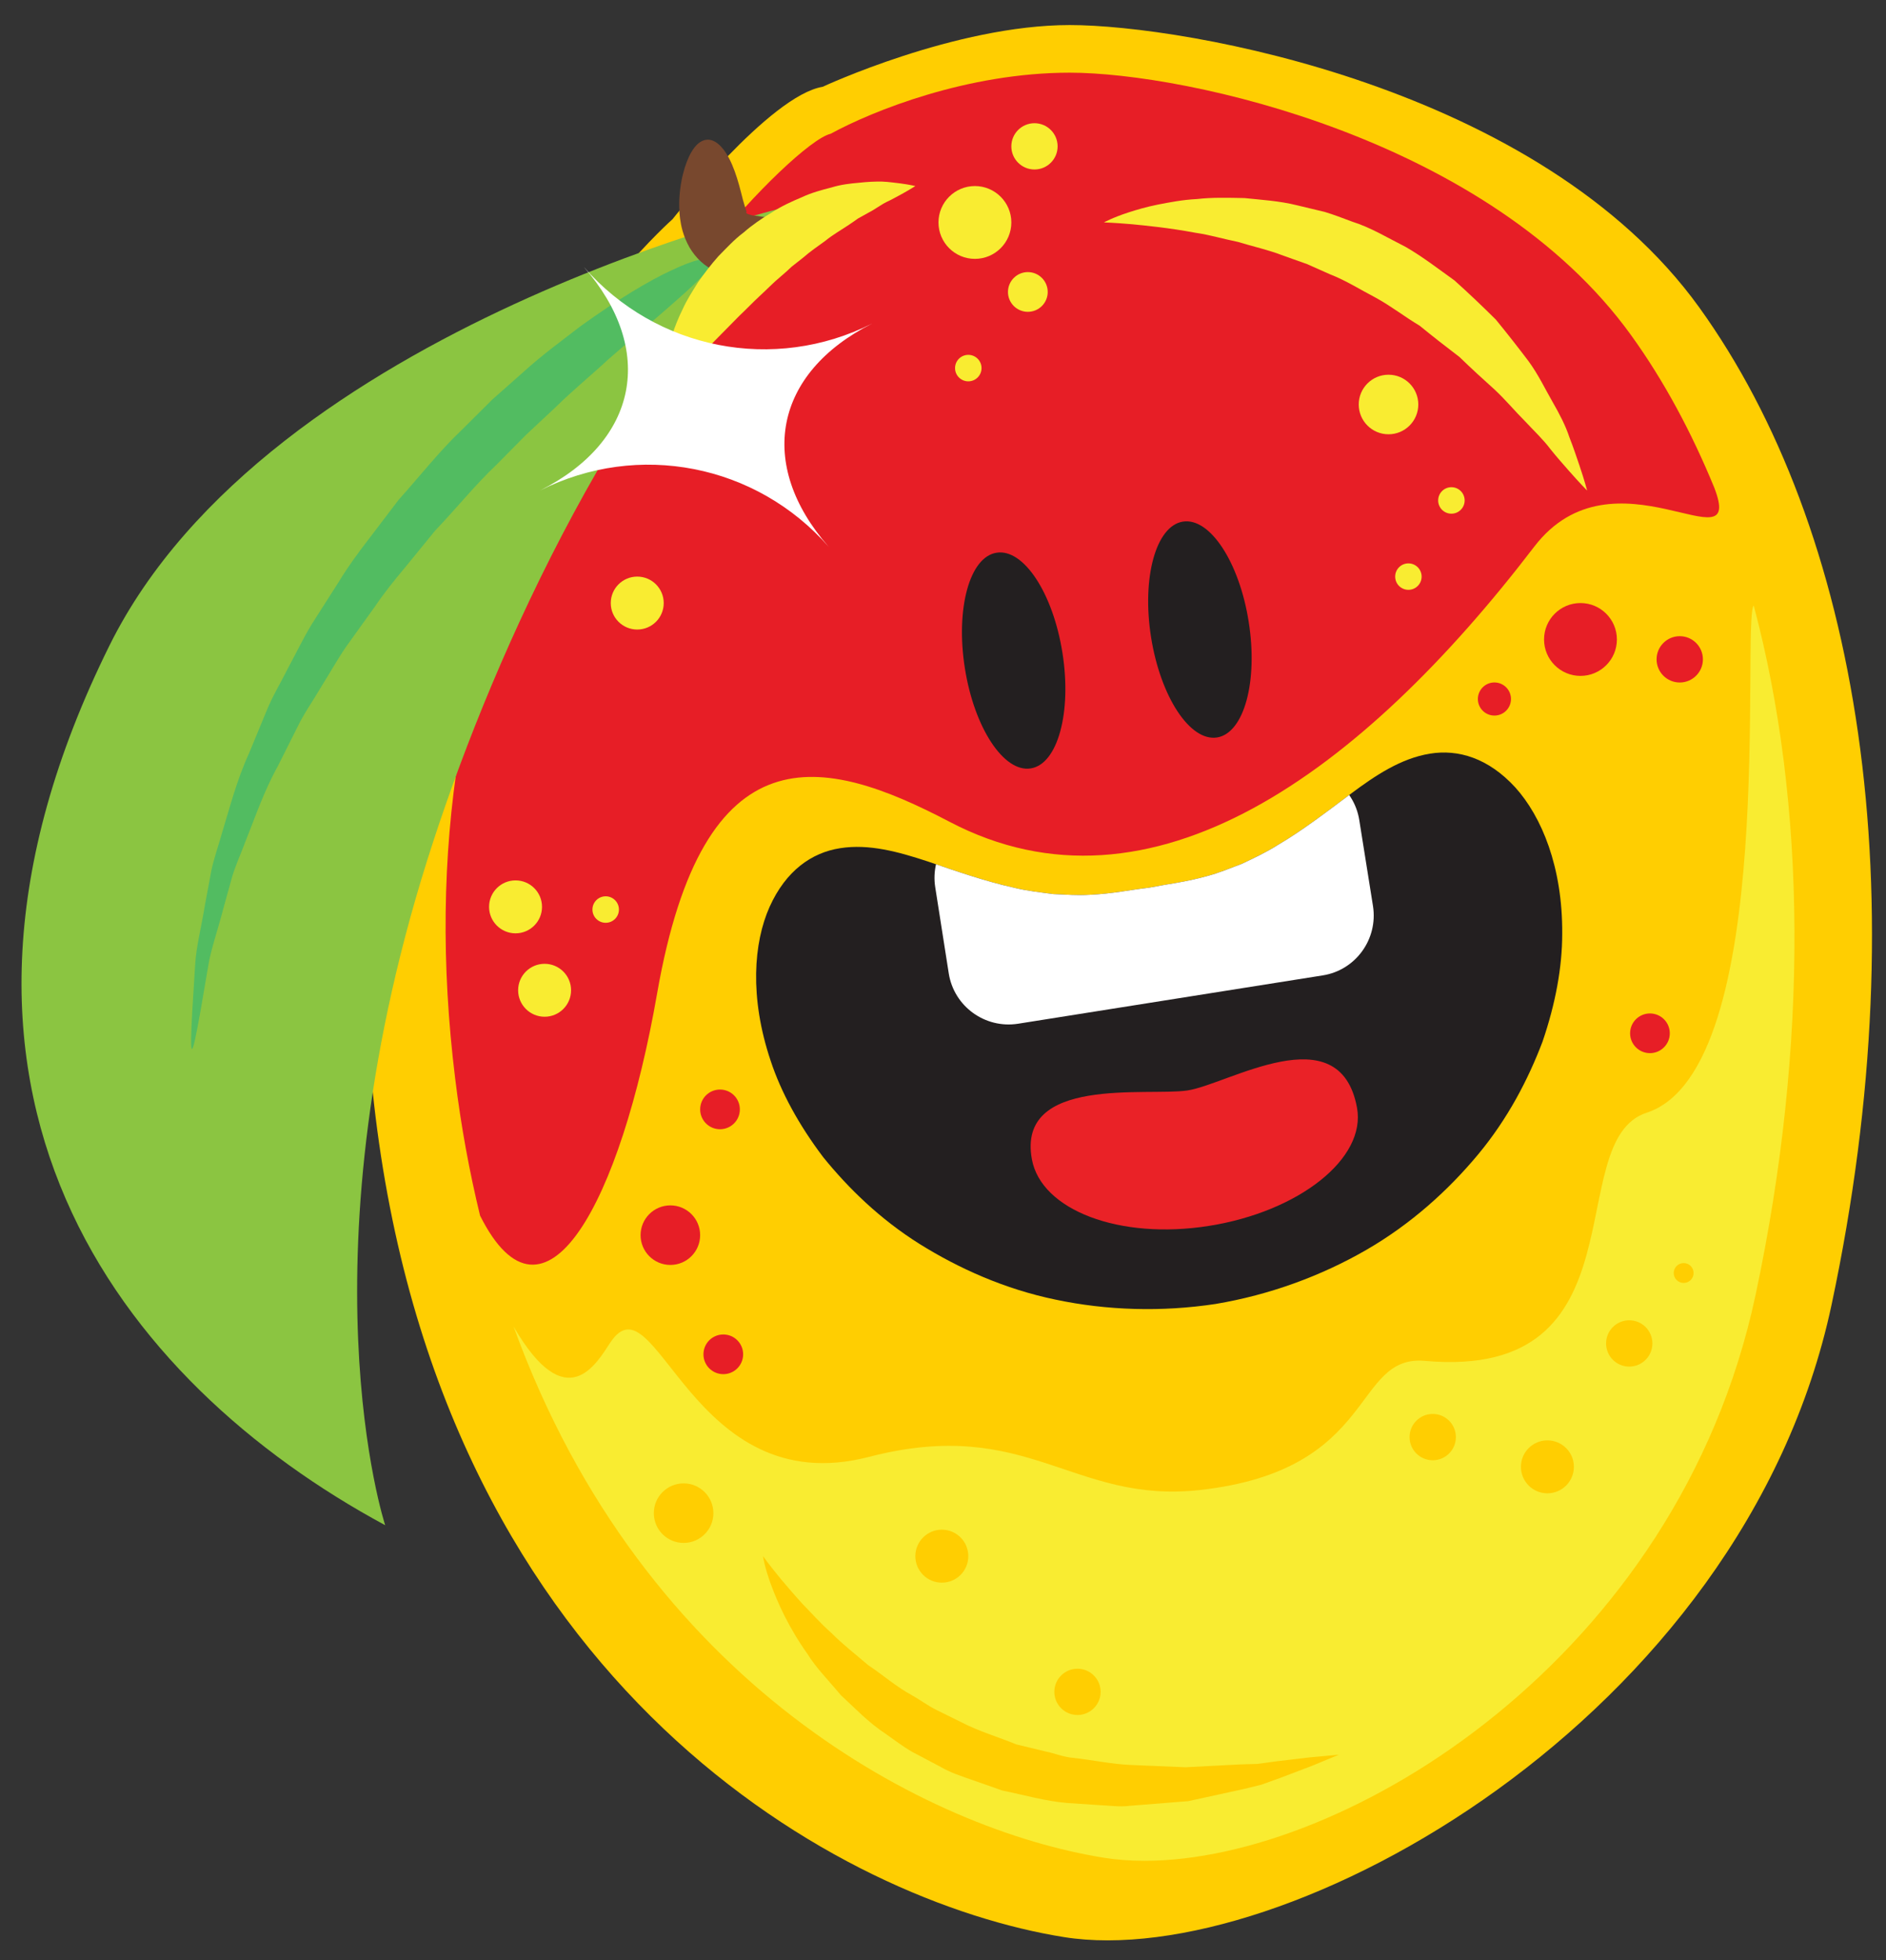 <?xml version="1.0" encoding="utf-8"?>
<!-- Generator: Adobe Illustrator 16.0.4, SVG Export Plug-In . SVG Version: 6.00 Build 0)  -->
<!DOCTYPE svg PUBLIC "-//W3C//DTD SVG 1.1//EN" "http://www.w3.org/Graphics/SVG/1.1/DTD/svg11.dtd">
<svg version="1.1" id="Layer_1" xmlns="http://www.w3.org/2000/svg" xmlns:xlink="http://www.w3.org/1999/xlink" x="0px" y="0px"
	 width="91.706px" height="95.302px" viewBox="5.855 -3.855 91.706 95.302" enable-background="new 5.855 -3.855 91.706 95.302"
	 xml:space="preserve">
<rect x="5.855" y="-3.855" width="91.706" height="95.302" fill="#333333" stroke="none"/>
<g>
	<g>
		<path fill="#231F20" d="M46.704,37.387c1.406-0.224,2.839,0.177,4.239,0.636c1.397,0.479,2.84,0.979,4.19,1.278
			c0.653,0.164,1.344,0.238,1.943,0.317c0.647,0.029,1.205,0.071,1.758,0.035c1.11-0.048,1.939-0.236,2.884-0.345
			c0.937-0.184,1.785-0.271,2.852-0.571c0.533-0.14,1.056-0.359,1.661-0.587c0.548-0.261,1.177-0.551,1.748-0.914
			c1.188-0.696,2.401-1.627,3.582-2.512c1.177-0.879,2.417-1.705,3.82-1.933c1.383-0.227,2.846,0.215,4.154,1.64
			c1.276,1.415,2.307,3.867,2.282,7.122c0,1.619-0.324,3.392-0.96,5.249c-0.693,1.82-1.677,3.728-3.129,5.475
			c-1.441,1.733-3.254,3.382-5.447,4.648c-2.184,1.259-4.688,2.182-7.32,2.623c-2.636,0.4-5.304,0.312-7.77-0.209
			c-2.478-0.512-4.713-1.516-6.628-2.712c-1.92-1.206-3.46-2.709-4.682-4.219c-1.181-1.565-2.048-3.15-2.555-4.69
			c-1.035-3.085-0.827-5.736-0.05-7.478C44.069,38.479,45.319,37.603,46.704,37.387z"/>
	</g>
	<path fill="#FFCE01" d="M45.854,0.366c0,0,6.441-3.003,12.017-3.003c5.58,0,22.885,3.003,30.608,13.729
		c7.725,10.729,10.728,28.322,6.436,48.49c-4.29,20.168-26.601,32.467-37.327,30.75c-10.731-1.717-30.042-12.014-33.474-39.907
		C20.68,22.534,38.558,6.802,38.558,6.802S43.279,0.792,45.854,0.366z"/>
	<path fill="#E71E26" d="M29.198,55.252c3.138,6.259,6.84-0.659,8.608-10.798c2.255-12.917,8.069-11.575,14.215-8.354
		c9.813,5.149,20.064-2.427,28.431-13.368c3.87-5.062,10.308,1.135,8.76-2.873c-1.115-2.717-2.457-5.212-4.043-7.412
		C78.291,2.895,63.544-0.321,57.871-0.321c-4.98,0-9.588,1.859-11.625,2.97c-0.942,0.22-3.739,2.882-5.867,5.585
		c-0.087,0.112-0.19,0.218-0.298,0.313c-0.038,0.032-3.896,3.463-7.292,10.087c-4.541,8.856-6.158,18.93-4.803,29.938
		C28.274,50.929,28.688,53.153,29.198,55.252z"/>
	<path fill="#F9EC31" d="M85.924,50.248c-4.201,1.365,0,13.036-10.781,12.067c-3.552-0.314-2.255,5.314-10.941,6.279
		c-6.216,0.689-8.356-3.615-16.093-1.611c-8.691,2.254-10.353-8.917-12.576-5.561c-0.673,1.012-2.126,3.664-4.704-0.773
		c6.343,17.469,20.247,24.471,28.697,25.824c0.618,0.1,1.29,0.15,1.988,0.15c9.749,0,25.938-9.803,29.707-27.524
		c2.59-12.17,2.478-23.87-0.093-33.516C90.521,26.399,92.359,48.156,85.924,50.248z"/>
	<g>
		<path fill="#231F20" d="M46.704,37.387c1.406-0.224,2.839,0.177,4.239,0.636c1.397,0.479,2.84,0.979,4.19,1.278
			c0.653,0.164,1.344,0.238,1.943,0.317c0.647,0.029,1.205,0.071,1.758,0.035c1.11-0.048,1.939-0.236,2.884-0.345
			c0.937-0.184,1.785-0.271,2.852-0.571c0.533-0.14,1.056-0.359,1.661-0.587c0.548-0.261,1.177-0.551,1.748-0.914
			c1.188-0.696,2.401-1.627,3.582-2.512c1.177-0.879,2.417-1.705,3.82-1.933c1.383-0.227,2.846,0.215,4.154,1.64
			c1.276,1.415,2.307,3.867,2.282,7.122c0,1.619-0.324,3.392-0.96,5.249c-0.693,1.82-1.677,3.728-3.129,5.475
			c-1.441,1.733-3.254,3.382-5.447,4.648c-2.184,1.259-4.688,2.182-7.32,2.623c-2.636,0.4-5.304,0.312-7.77-0.209
			c-2.478-0.512-4.713-1.516-6.628-2.712c-1.92-1.206-3.46-2.709-4.682-4.219c-1.181-1.565-2.048-3.15-2.555-4.69
			c-1.035-3.085-0.827-5.736-0.05-7.478C44.069,38.479,45.319,37.603,46.704,37.387z"/>
	</g>
	<g>
		<path fill="#8BC541" d="M44.743,6.045c0,0-25.824,5.867-33.566,21.489C0.45,49.184,11.774,63.396,24.584,70.305
			c0,0-4.28-12.999,2.326-33.209C29.99,27.638,36.1,14.285,44.743,6.045z"/>
	</g>
	<g>
		<g>
			<path fill="#52BC61" d="M15.189,47.151c-0.064-0.004-0.05-0.67,0.017-1.882c0.038-0.611,0.084-1.353,0.138-2.213
				c0.048-0.866,0.299-1.821,0.475-2.899c0.1-0.538,0.205-1.101,0.314-1.688c0.123-0.584,0.333-1.169,0.507-1.789
				c0.379-1.229,0.714-2.576,1.319-3.896c0.278-0.672,0.562-1.36,0.853-2.063c0.283-0.709,0.691-1.372,1.043-2.08
				c0.376-0.695,0.727-1.426,1.147-2.126c0.439-0.689,0.886-1.389,1.337-2.097c0.437-0.72,0.927-1.389,1.427-2.036
				c0.495-0.651,0.983-1.293,1.463-1.923c1.054-1.178,2.001-2.387,3.057-3.388c0.515-0.512,1.018-1.012,1.506-1.498
				c0.515-0.457,1.015-0.9,1.499-1.328c0.956-0.87,1.936-1.573,2.801-2.246c1.784-1.281,3.306-2.203,4.432-2.718
				c1.114-0.529,1.821-0.674,1.93-0.476c0.232,0.406-1.847,2.047-5.047,4.837c-0.777,0.726-1.678,1.457-2.567,2.331
				c-0.454,0.425-0.924,0.865-1.408,1.317c-0.466,0.471-0.945,0.956-1.437,1.453c-1.018,0.962-1.938,2.106-2.987,3.209
				c-0.48,0.588-0.969,1.188-1.465,1.795c-0.506,0.602-1.006,1.222-1.457,1.89c-0.47,0.656-0.935,1.303-1.393,1.941
				c-0.443,0.648-0.818,1.325-1.224,1.969c-0.382,0.657-0.824,1.271-1.141,1.93c-0.329,0.655-0.65,1.297-0.964,1.922
				c-0.685,1.232-1.105,2.498-1.573,3.659c-0.218,0.585-0.473,1.14-0.641,1.695c-0.155,0.56-0.304,1.098-0.447,1.611
				c-0.263,1.032-0.601,1.952-0.73,2.792c-0.143,0.837-0.267,1.56-0.369,2.153C15.393,46.496,15.253,47.155,15.189,47.151z"/>
		</g>
	</g>
	<g>
		<g>
			<g>
				<path fill="#78482E" d="M40.219,2.939c0.446-0.044,0.904,0.433,1.241,1.231c0.17,0.396,0.311,0.867,0.431,1.341
					c0.103,0.449,0.283,1.001,0.27,0.92c0.035-0.012-0.109,0.05,0.067,0.125l0.203,0.06c0.098,0.012,0.193,0.023,0.286,0.034
					c0.183,0.039,0.388,0.049,0.578,0.076c0.763,0.106,1.375,0.301,1.525,0.737c0.144,0.415-0.164,0.988-0.95,1.501
					c-0.197,0.127-0.415,0.259-0.7,0.357c-0.141,0.049-0.286,0.1-0.434,0.152c-0.177,0.037-0.372,0.066-0.569,0.09
					c-0.176,0.035-0.451,0.018-0.722-0.018c-0.272-0.023-0.534-0.106-0.794-0.22c-0.524-0.211-0.967-0.638-1.273-1.156
					C39.063,7.603,38.97,7.124,38.92,6.75c-0.046-0.375-0.045-0.693-0.03-0.99c0.038-0.582,0.137-1.063,0.262-1.467
					C39.407,3.493,39.766,2.984,40.219,2.939z"/>
			</g>
		</g>
	</g>
	<g>
		<defs>
			<path id="SVGID_1_" d="M46.704,37.387c1.406-0.224,2.839,0.177,4.239,0.636c1.397,0.479,2.84,0.979,4.19,1.278
				c0.653,0.164,1.344,0.238,1.943,0.317c0.647,0.029,1.205,0.071,1.758,0.035c1.11-0.048,1.939-0.236,2.884-0.345
				c0.937-0.184,1.785-0.271,2.852-0.571c0.533-0.14,1.056-0.359,1.661-0.587c0.548-0.261,1.177-0.551,1.748-0.914
				c1.188-0.696,2.401-1.627,3.582-2.512c1.177-0.879,2.417-1.705,3.82-1.933c1.383-0.227,2.846,0.215,4.154,1.64
				c1.276,1.415,2.307,3.867,2.282,7.122c0,1.619-0.324,3.392-0.96,5.249c-0.693,1.82-1.677,3.728-3.129,5.475
				c-1.441,1.733-3.254,3.382-5.447,4.648c-2.184,1.259-4.688,2.182-7.32,2.623c-2.636,0.4-5.304,0.312-7.77-0.209
				c-2.478-0.512-4.713-1.516-6.628-2.712c-1.92-1.206-3.46-2.709-4.682-4.219c-1.181-1.565-2.048-3.15-2.555-4.69
				c-1.035-3.085-0.827-5.736-0.05-7.478C44.069,38.479,45.319,37.603,46.704,37.387z"/>
		</defs>
		<clipPath id="SVGID_2_">
			<use xlink:href="#SVGID_1_"  overflow="visible"/>
		</clipPath>
		<path clip-path="url(#SVGID_2_)" fill="#FFFFFF" d="M72.617,40.206c0.248,1.604-0.843,3.115-2.447,3.366l-14.814,2.35
			c-1.604,0.25-3.112-0.839-3.368-2.446l-0.656-4.182c-0.257-1.603,0.834-3.111,2.444-3.359l14.81-2.353
			c1.604-0.254,3.113,0.836,3.364,2.442L72.617,40.206z"/>
	</g>
	<path fill="#EA2227" d="M71.838,50c0.461,2.475-2.826,5.059-7.191,5.75c-4.364,0.695-8.165-0.769-8.617-3.238
		c-0.743-4.063,5.591-3.06,7.551-3.344C65.545,48.886,70.993,45.438,71.838,50z"/>
	<path fill="#231F20" d="M57.515,27.883c0.461,2.899-0.229,5.423-1.543,5.624c-1.307,0.209-2.742-1.97-3.2-4.867
		c-0.459-2.9,0.229-5.421,1.542-5.62C55.627,22.81,57.058,24.987,57.515,27.883z"/>
	<path fill="#231F20" d="M66.572,26.377c0.462,2.9-0.225,5.413-1.537,5.626c-1.318,0.206-2.75-1.977-3.21-4.874
		c-0.458-2.896,0.236-5.411,1.545-5.621C64.682,21.294,66.117,23.478,66.572,26.377z"/>
	<circle fill="#E71E26" cx="38.451" cy="56.202" r="1.448"/>
	<circle fill="#E71E26" cx="41.025" cy="61.996" r="0.965"/>
	<circle fill="#E71E26" cx="40.865" cy="50.087" r="0.965"/>
	<circle fill="#E71E26" cx="82.705" cy="27.238" r="1.771"/>
	<circle fill="#E71E26" cx="87.532" cy="28.204" r="1.126"/>
	<circle fill="#E71E26" cx="86.083" cy="46.387" r="0.965"/>
	<circle fill="#E71E26" cx="78.521" cy="30.133" r="0.805"/>
	<path fill="#FFCE01" d="M52.938,71.811c0,0.711-0.572,1.287-1.287,1.287c-0.712,0-1.288-0.576-1.288-1.287
		c0-0.709,0.576-1.289,1.288-1.289C52.365,70.521,52.938,71.102,52.938,71.811z"/>
	<circle fill="#FFCE01" cx="58.247" cy="78.408" r="1.125"/>
	<path fill="#FFCE01" d="M82.385,67.465c0,0.711-0.578,1.289-1.289,1.289c-0.712,0-1.287-0.578-1.287-1.289
		c0-0.709,0.575-1.285,1.287-1.285C81.807,66.18,82.385,66.756,82.385,67.465z"/>
	<circle fill="#FFCE01" cx="87.722" cy="58.043" r="0.483"/>
	<circle fill="#FFCE01" cx="85.076" cy="61.467" r="1.126"/>
	<circle fill="#FFCE01" cx="75.521" cy="66.021" r="1.126"/>
	<circle fill="#FFCE01" cx="39.095" cy="69.719" r="1.448"/>
	<path fill="#F9EC31" d="M38.128,25.469c0,0.71-0.574,1.286-1.288,1.286c-0.709,0-1.287-0.576-1.287-1.286
		c0-0.712,0.577-1.288,1.287-1.288C37.554,24.181,38.128,24.757,38.128,25.469z"/>
	<circle fill="#F9EC31" cx="52.938" cy="14.043" r="0.644"/>
	<path fill="#F9EC31" d="M56.8,10.342c0,0.533-0.433,0.965-0.968,0.965c-0.53,0-0.965-0.432-0.965-0.965s0.435-0.967,0.965-0.967
		C56.367,9.375,56.8,9.809,56.8,10.342z"/>
	<circle fill="#F9EC31" cx="73.371" cy="15.813" r="1.448"/>
	<circle fill="#F9EC31" cx="76.429" cy="20.478" r="0.644"/>
	<circle fill="#F9EC31" cx="35.306" cy="40.37" r="0.644"/>
	<circle fill="#F9EC31" cx="30.923" cy="40.239" r="1.287"/>
	<circle fill="#F9EC31" cx="56.156" cy="3.261" r="1.125"/>
	<path fill="#F9EC31" d="M55.031,6.96c0,0.979-0.794,1.772-1.771,1.772c-0.978,0-1.772-0.793-1.772-1.772
		c0-0.974,0.794-1.769,1.772-1.769C54.237,5.192,55.031,5.987,55.031,6.96z"/>
	<circle fill="#F9EC31" cx="74.338" cy="24.181" r="0.643"/>
	<circle fill="#F9EC31" cx="32.336" cy="44.295" r="1.287"/>
	<g>
		<path fill="#F9EC31" d="M38.128,15.17c0,0-0.04-0.291,0.006-0.779c0.032-0.493,0.151-1.182,0.41-1.972
			c0.129-0.396,0.293-0.815,0.506-1.241c0.195-0.438,0.468-0.859,0.744-1.304c0.299-0.427,0.626-0.859,0.994-1.271
			c0.389-0.393,0.766-0.81,1.22-1.149c0.425-0.371,0.891-0.692,1.372-0.976c0.464-0.306,0.966-0.534,1.455-0.739
			c0.477-0.225,0.976-0.358,1.444-0.477c0.459-0.143,0.916-0.194,1.334-0.23c0.414-0.047,0.796-0.064,1.131-0.058
			c0.338,0.013,0.636,0.063,0.875,0.087c0.479,0.064,0.745,0.13,0.745,0.13s-0.243,0.158-0.655,0.386
			C49.5,5.683,49.257,5.833,48.976,5.96c-0.281,0.136-0.571,0.364-0.901,0.531c-0.162,0.09-0.33,0.185-0.504,0.281
			c-0.166,0.116-0.333,0.239-0.51,0.351c-0.348,0.232-0.723,0.444-1.073,0.73c-0.362,0.263-0.738,0.517-1.089,0.826l-0.548,0.431
			c-0.17,0.163-0.346,0.32-0.525,0.472c-0.363,0.298-0.688,0.644-1.033,0.957c-0.342,0.317-0.661,0.654-0.99,0.964
			c-0.65,0.659-1.256,1.273-1.776,1.801c-0.541,0.539-1.003,1.007-1.346,1.338C38.329,14.978,38.128,15.17,38.128,15.17z"/>
	</g>
	<path fill="#FFFFFF" d="M48.267,11.875c-4.772,2.402-5.643,6.838-2.115,10.859c-3.528-4.021-9.262-5.143-14.037-2.74
		c4.775-2.402,5.644-6.839,2.128-10.868C37.759,13.156,43.495,14.278,48.267,11.875z"/>
	<g>
		<path fill="#F9EC31" d="M59.533,6.96c0,0,0.41-0.231,1.19-0.485c0.39-0.127,0.87-0.269,1.432-0.382
			c0.561-0.108,1.202-0.236,1.91-0.27c0.709-0.084,1.479-0.063,2.302-0.047c0.811,0.086,1.688,0.134,2.562,0.352
			c0.439,0.105,0.886,0.213,1.338,0.321c0.445,0.133,0.885,0.305,1.331,0.471c0.913,0.287,1.742,0.796,2.606,1.231
			c0.837,0.482,1.602,1.079,2.373,1.629c0.706,0.631,1.378,1.276,2.013,1.905c0.568,0.693,1.099,1.374,1.589,2.021
			c0.479,0.654,0.809,1.358,1.16,1.965c0.35,0.608,0.644,1.176,0.823,1.724c0.209,0.529,0.362,1.002,0.494,1.386
			c0.259,0.77,0.372,1.216,0.372,1.216s-0.337-0.337-0.867-0.939c-0.263-0.302-0.588-0.662-0.928-1.088
			c-0.326-0.437-0.777-0.865-1.231-1.35c-0.472-0.47-0.926-1.02-1.471-1.531c-0.559-0.5-1.135-1.028-1.711-1.587
			c-0.641-0.486-1.289-0.993-1.935-1.52c-0.716-0.426-1.383-0.948-2.12-1.353c-0.745-0.387-1.458-0.844-2.232-1.144
			c-0.38-0.168-0.756-0.336-1.128-0.501c-0.386-0.137-0.766-0.272-1.14-0.405c-0.745-0.289-1.504-0.453-2.214-0.671
			c-0.722-0.147-1.407-0.351-2.057-0.443c-1.295-0.242-2.408-0.352-3.201-0.425C60.003,6.972,59.533,6.96,59.533,6.96z"/>
	</g>
	<g>
		<path fill="#FFCE01" d="M42.955,71.811c0,0,0.305,0.426,0.868,1.111c0.288,0.338,0.633,0.748,1.043,1.197
			c0.429,0.436,0.871,0.947,1.428,1.438c0.515,0.523,1.146,1.012,1.775,1.551c0.697,0.461,1.348,1.043,2.141,1.473
			c0.392,0.219,0.755,0.496,1.167,0.701c0.413,0.203,0.831,0.41,1.251,0.617c0.832,0.432,1.757,0.699,2.64,1.062l1.397,0.338
			c0.469,0.092,0.915,0.287,1.394,0.32c0.944,0.107,1.869,0.307,2.785,0.344c0.921,0.039,1.812,0.076,2.657,0.111
			c0.854-0.045,1.661-0.088,2.406-0.125c0.374-0.023,0.737-0.025,1.082-0.037c0.341-0.047,0.664-0.09,0.968-0.131
			c0.614-0.072,1.149-0.135,1.591-0.188c0.896-0.082,1.409-0.129,1.409-0.129s-0.474,0.197-1.303,0.539
			c-0.423,0.16-0.935,0.355-1.523,0.58c-0.297,0.107-0.613,0.221-0.947,0.34c-0.343,0.082-0.703,0.18-1.084,0.26
			c-0.765,0.166-1.593,0.348-2.469,0.539c-0.901,0.072-1.852,0.146-2.834,0.225c-0.494,0.07-0.998-0.014-1.51-0.033
			c-0.512-0.035-1.03-0.07-1.553-0.105c-1.046-0.084-2.085-0.391-3.135-0.602l-1.521-0.533c-0.507-0.178-1.019-0.344-1.479-0.615
			c-0.47-0.248-0.937-0.494-1.396-0.738c-0.45-0.26-0.86-0.574-1.271-0.865c-0.847-0.553-1.521-1.271-2.194-1.891
			c-0.588-0.711-1.202-1.32-1.622-2.004c-0.923-1.297-1.457-2.514-1.772-3.369C43.026,72.332,42.955,71.811,42.955,71.811z"/>
	</g>
</g>
</svg>
